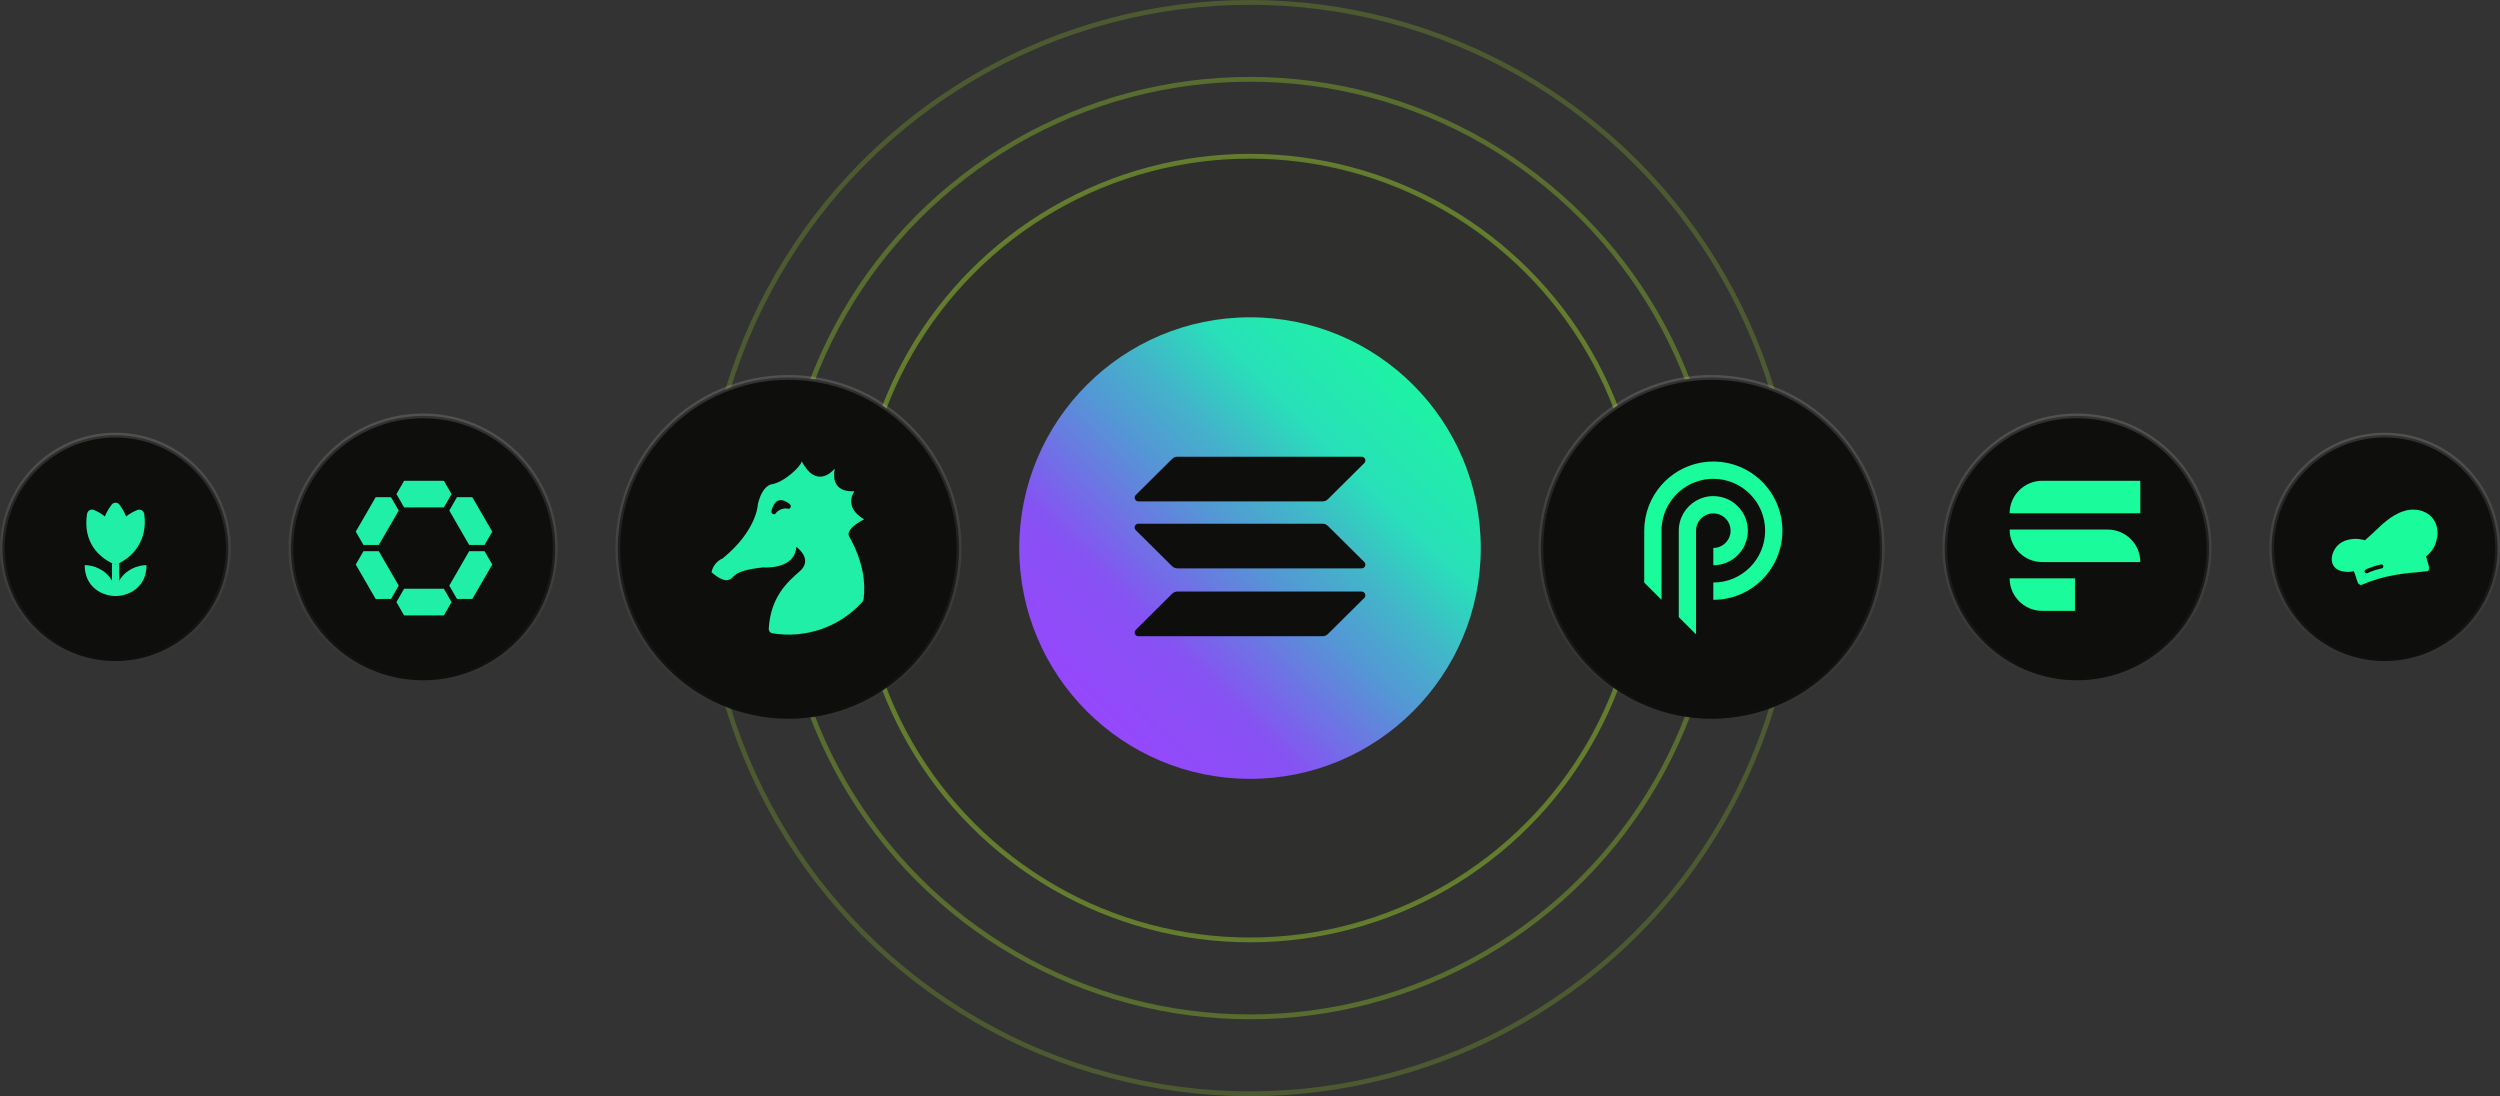 <svg width="520" height="228" viewBox="0 0 520 228" fill="none" xmlns="http://www.w3.org/2000/svg">
<rect x="0" y="0" width="520" height="228" fill="#333333" stroke="none"/>
<circle opacity="0.4" cx="260" cy="114" r="81.5" fill="#0E0F0C" fill-opacity="0.19" stroke="#B6F72B"/>
<circle opacity="0.3" cx="260" cy="114" r="97.5" fill="#0E0F0C" fill-opacity="0.1" stroke="#B6F72B"/>
<circle opacity="0.2" cx="260" cy="114" r="113.5" fill="#0E0F0C" fill-opacity="0.05" stroke="#B6F72B"/>
<circle cx="260" cy="114" r="48" fill="url(#paint0_linear_102_2)"/>
<path d="M243.799 123.5C244.094 123.209 244.491 123.046 244.906 123.046H283.216C283.371 123.044 283.522 123.088 283.651 123.173C283.78 123.258 283.881 123.38 283.941 123.522C284 123.665 284.015 123.822 283.985 123.973C283.954 124.125 283.878 124.263 283.768 124.372L276.2 131.879C275.906 132.17 275.508 132.334 275.093 132.335H236.783C236.628 132.336 236.477 132.291 236.348 132.206C236.219 132.121 236.119 131.999 236.059 131.856C236 131.714 235.985 131.557 236.015 131.405C236.046 131.254 236.121 131.115 236.231 131.007L243.799 123.5ZM243.799 95.453C244.094 95.162 244.491 95 244.906 95H283.216C283.912 95 284.262 95.837 283.768 96.328L276.2 103.835C275.905 104.126 275.507 104.289 275.093 104.288H236.783C236.629 104.289 236.478 104.244 236.35 104.159C236.222 104.074 236.122 103.953 236.062 103.811C236.003 103.669 235.988 103.512 236.018 103.361C236.048 103.21 236.122 103.072 236.231 102.963L243.799 95.453ZM276.2 109.387C275.905 109.096 275.507 108.933 275.093 108.934H236.783C236.628 108.932 236.477 108.977 236.348 109.062C236.219 109.148 236.119 109.269 236.059 109.412C236 109.555 235.985 109.712 236.015 109.863C236.046 110.014 236.121 110.153 236.231 110.262L243.799 117.769C244.092 118.059 244.492 118.222 244.906 118.222H283.216C283.371 118.223 283.522 118.179 283.651 118.093C283.78 118.008 283.88 117.887 283.939 117.744C283.999 117.601 284.014 117.444 283.984 117.293C283.953 117.141 283.878 117.003 283.768 116.894L276.2 109.387Z" fill="#0E0F0C"/>
<circle cx="356" cy="114" r="35.5" fill="#0E0F0C" stroke="url(#paint1_linear_102_2)"/>
<g clip-path="url(#clip0_102_2)">
<path d="M359.961 110.379C359.961 112.365 358.353 113.974 356.369 113.974V117.569C360.337 117.569 363.554 114.35 363.554 110.379C363.554 106.409 360.337 103.189 356.369 103.189C355.061 103.189 353.833 103.539 352.777 104.152C350.629 105.394 349.184 107.718 349.184 110.379V128.354L352.414 131.587L352.777 131.949V110.379C352.777 108.394 354.385 106.784 356.369 106.784C358.353 106.784 359.961 108.394 359.961 110.379Z" fill="#1AFB9B"/>
<path d="M356.369 96C353.752 96 351.298 96.701 349.185 97.925C347.831 98.707 346.619 99.704 345.592 100.87C343.357 103.405 342 106.734 342 110.38V121.165L345.592 124.76V110.38C345.592 107.186 346.98 104.317 349.185 102.341C350.221 101.414 351.438 100.683 352.777 100.211C353.9 99.811 355.11 99.595 356.369 99.595C362.32 99.595 367.146 104.424 367.146 110.38C367.146 116.336 362.32 121.165 356.369 121.165V124.76C364.306 124.76 370.738 118.321 370.738 110.38C370.738 102.439 364.306 96 356.369 96Z" fill="#1AFB9B"/>
</g>
<circle cx="36" cy="36" r="35.5" transform="matrix(-1 0 0 1 200 78)" fill="#0E0F0C" stroke="url(#paint2_linear_102_2)"/>
<path d="M148.004 118.994C148.001 119 148 119.006 148 119.012C148 119.018 148.001 119.024 148.004 119.029C148.204 119.212 150.361 121.138 151.651 120.586C153.011 120.013 152.196 118.73 158.707 118.017C158.792 118.017 165.293 118.555 165.623 113.8C165.622 113.793 165.624 113.786 165.627 113.78C165.631 113.773 165.636 113.768 165.643 113.765C165.65 113.762 165.657 113.761 165.664 113.762C165.671 113.764 165.678 113.767 165.683 113.772C166.136 114.124 169.067 116.488 166.305 118.867C163.708 121.116 160.271 124.233 159.899 130.791C159.885 131.007 159.952 131.221 160.086 131.392C160.22 131.562 160.412 131.677 160.626 131.715C164.036 132.287 167.534 131.995 170.802 130.865C174.069 129.734 177.001 127.802 179.328 125.245C179.502 125.049 179.61 124.804 179.637 124.543C180.048 121.282 179.598 116.871 176.625 111.576C176.625 111.576 175.571 110.17 179.679 108.041C179.686 108.038 179.692 108.033 179.696 108.026C179.7 108.02 179.702 108.013 179.702 108.006C179.702 107.998 179.7 107.991 179.696 107.985C179.692 107.978 179.686 107.973 179.679 107.97C179.145 107.686 175.617 105.619 177.666 102.221C177.67 102.215 177.672 102.208 177.672 102.201C177.672 102.194 177.67 102.187 177.667 102.181C177.663 102.174 177.658 102.169 177.651 102.166C177.645 102.163 177.638 102.161 177.631 102.162C176.998 102.225 172.711 102.467 173.61 97.593C173.613 97.585 173.612 97.576 173.609 97.568C173.605 97.56 173.599 97.553 173.591 97.549C173.583 97.545 173.574 97.544 173.566 97.545C173.557 97.547 173.549 97.552 173.544 97.558C172.953 98.247 169.724 101.526 166.793 96.023C166.789 96.014 166.783 96.008 166.775 96.004C166.767 96 166.758 95.999 166.749 96.001C166.74 96.003 166.733 96.008 166.727 96.015C166.722 96.022 166.719 96.031 166.719 96.04C166.681 96.827 163.314 100.257 160.482 100.742C160.482 100.742 158.584 100.886 157.636 104.878C157.636 105.033 157.397 110.381 150.316 116.148C149.729 116.4 149.212 116.791 148.81 117.286C148.407 117.782 148.13 118.368 148.004 118.994ZM160.464 106.259C160.798 104.889 161.74 102.861 164.281 104.853C164.346 104.908 164.399 104.975 164.435 105.052C164.471 105.129 164.49 105.213 164.49 105.298C164.49 105.383 164.471 105.467 164.435 105.544C164.399 105.621 164.346 105.688 164.281 105.742C164.239 105.776 164.191 105.8 164.139 105.813C164.088 105.826 164.034 105.829 163.982 105.82C163.484 105.712 162.965 105.751 162.488 105.931C162.011 106.111 161.596 106.425 161.294 106.835C161.262 106.879 161.22 106.915 161.173 106.941C161.126 106.967 161.073 106.982 161.02 106.986C160.931 106.986 160.844 106.966 160.765 106.927C160.685 106.887 160.616 106.83 160.562 106.76C160.509 106.689 160.472 106.608 160.455 106.521C160.438 106.434 160.441 106.344 160.464 106.259Z" fill="#20F0A7"/>
<circle cx="432" cy="114" r="27.5" fill="#0E0F0C" stroke="url(#paint3_linear_102_2)"/>
<g clip-path="url(#clip1_102_2)">
<path fill-rule="evenodd" clip-rule="evenodd" d="M424.796 100C421.044 100 418 103.029 418 106.765H445.183V100H424.796ZM438.387 110.147H418.002C418.002 113.883 421.044 116.911 424.796 116.911H445.183C445.183 113.175 442.141 110.147 438.387 110.147ZM424.796 127.058H431.592V120.293H418.001C418.001 124.03 421.044 127.058 424.796 127.058Z" fill="#1AFB9B"/>
</g>
<circle cx="28" cy="28" r="27.5" transform="matrix(-1 0 0 1 116 86)" fill="#0E0F0C" stroke="url(#paint4_linear_102_2)"/>
<path d="M84.056 105.544H92.323L93.919 102.768L92.323 100H84.056L82.461 102.768L84.056 105.544Z" fill="#20F0A7"/>
<path d="M92.324 122.454H84.057L82.457 125.232L84.052 128H92.319L93.915 125.232L92.324 122.454Z" fill="#20F0A7"/>
<path d="M98.243 103.417H95.05L93.454 106.194L97.581 113.345H100.786L102.383 110.577L98.243 103.417Z" fill="#20F0A7"/>
<path d="M81.332 124.583L82.929 121.805L78.788 114.655H75.597L74 117.423L78.14 124.586L81.332 124.583Z" fill="#20F0A7"/>
<path d="M78.14 103.417L74 110.581L75.597 113.348H78.788L82.929 106.198L81.332 103.421L78.14 103.417Z" fill="#20F0A7"/>
<path d="M98.243 124.583L102.383 117.419L100.786 114.652H97.581L93.454 121.801L95.05 124.579L98.243 124.583Z" fill="#20F0A7"/>
<circle cx="496" cy="114" r="23.5" fill="#0E0F0C" stroke="url(#paint5_linear_102_2)"/>
<path d="M501.034 106.057C498.09 106.578 496.004 108.56 493.914 110.544C493.248 111.175 492.582 111.807 491.889 112.392C491.607 112.263 491.218 112.209 490.9 112.164C490.752 112.144 490.62 112.125 490.521 112.103C488.982 111.976 487.229 112.37 486.147 113.535C484.427 115.468 484.464 118.454 487.481 118.877C488.188 119.004 488.913 118.979 489.61 118.805C489.633 118.899 489.665 118.989 489.706 119.076C489.73 119.132 489.753 119.187 489.772 119.243C489.888 119.537 489.988 119.836 490.073 120.141C490.204 120.582 490.335 121.024 490.559 121.423C490.591 121.466 490.632 121.502 490.68 121.528C490.727 121.554 490.78 121.569 490.833 121.573C490.867 121.61 490.907 121.64 490.952 121.661C490.997 121.681 491.046 121.693 491.096 121.694C493.378 120.698 495.775 119.988 498.231 119.58C499.608 119.319 500.987 119.191 502.374 119.062C503.163 118.989 503.955 118.915 504.752 118.817C505.157 118.826 505.307 118.469 505.209 118.21C505.253 118.127 505.267 118.032 505.248 117.94C505.178 117.648 505.091 117.361 505.006 117.075L504.963 116.93C504.941 116.854 504.919 116.778 504.896 116.702C504.8 116.375 504.704 116.048 504.629 115.714C504.981 115.521 505.346 115.077 505.595 114.774C505.662 114.692 505.721 114.621 505.769 114.567C506.227 113.975 506.559 113.295 506.745 112.57C507.879 108.55 505.099 105.543 501.034 106.057Z" fill="#1AFB9B"/>
<path d="M495.204 117.411C494.334 117.6 493.483 117.863 492.658 118.198L492.552 118.24C492.176 118.386 491.624 118.601 491.887 119.073C492.135 119.397 492.469 119.221 492.794 119.05C492.947 118.97 493.098 118.89 493.237 118.864C493.619 118.713 494.009 118.582 494.405 118.473C494.656 118.406 494.91 118.344 495.163 118.282L495.454 118.211C495.975 118.046 495.73 117.251 495.204 117.411Z" fill="#0E0F0C"/>
<circle cx="24" cy="24" r="23.5" transform="matrix(-1 0 0 1 48 90)" fill="#0E0F0C" stroke="url(#paint6_linear_102_2)"/>
<path fill-rule="evenodd" clip-rule="evenodd" d="M23.575 117.266L23.288 117.136V120.809C22.038 118.515 19.493 117.545 17.617 117.545C17.617 122.289 21.433 123.972 24.045 123.972C26.656 123.972 30.472 122.289 30.472 117.545C28.596 117.545 26.05 118.516 24.8 120.81V117.138L24.577 117.248C24.262 117.403 23.895 117.41 23.575 117.266ZM24.045 123.911L24.044 123.911C24.045 123.926 24.045 123.94 24.045 123.955C24.045 123.94 24.045 123.925 24.045 123.911Z" fill="#20F0A7"/>
<path d="M24.865 104.988C28.069 109.289 26.885 114.043 24.849 116.926C24.438 117.509 23.648 117.509 23.228 116.933C21.166 114.106 19.779 109.502 23.215 104.983C23.646 104.416 24.439 104.416 24.865 104.988Z" fill="#20F0A7"/>
<path d="M19.568 106.081C24.316 108.093 25.474 112.862 25.032 116.453C24.945 117.158 24.247 117.561 23.596 117.277C20.506 115.929 17.199 112.682 18.103 106.911C18.213 106.21 18.914 105.804 19.568 106.081Z" fill="#20F0A7"/>
<path d="M29.998 106.924C30.801 112.381 27.599 115.867 24.507 117.279C23.86 117.574 23.162 117.171 23.065 116.468C22.575 112.911 23.486 108.16 28.537 106.087C29.194 105.818 29.895 106.222 29.998 106.924Z" fill="#20F0A7"/>
<defs>
<linearGradient id="paint0_linear_102_2" x1="220.102" y1="164.29" x2="308.812" y2="74.845" gradientUnits="userSpaceOnUse">
<stop offset="0.08" stop-color="#9945FF"/>
<stop offset="0.3" stop-color="#8752F3"/>
<stop offset="0.5" stop-color="#5497D5"/>
<stop offset="0.6" stop-color="#43B4CA"/>
<stop offset="0.72" stop-color="#28E0B9"/>
<stop offset="0.97" stop-color="#19FB9B"/>
</linearGradient>
<linearGradient id="paint1_linear_102_2" x1="356" y1="78" x2="356" y2="150" gradientUnits="userSpaceOnUse">
<stop stop-color="white" stop-opacity="0.15"/>
<stop offset="1" stop-color="white" stop-opacity="0"/>
</linearGradient>
<linearGradient id="paint2_linear_102_2" x1="36" y1="0" x2="36" y2="72" gradientUnits="userSpaceOnUse">
<stop stop-color="white" stop-opacity="0.15"/>
<stop offset="1" stop-color="white" stop-opacity="0"/>
</linearGradient>
<linearGradient id="paint3_linear_102_2" x1="432" y1="86" x2="432" y2="142" gradientUnits="userSpaceOnUse">
<stop stop-color="white" stop-opacity="0.15"/>
<stop offset="1" stop-color="white" stop-opacity="0"/>
</linearGradient>
<linearGradient id="paint4_linear_102_2" x1="28" y1="0" x2="28" y2="56" gradientUnits="userSpaceOnUse">
<stop stop-color="white" stop-opacity="0.15"/>
<stop offset="1" stop-color="white" stop-opacity="0"/>
</linearGradient>
<linearGradient id="paint5_linear_102_2" x1="496" y1="90" x2="496" y2="138" gradientUnits="userSpaceOnUse">
<stop stop-color="white" stop-opacity="0.15"/>
<stop offset="1" stop-color="white" stop-opacity="0"/>
</linearGradient>
<linearGradient id="paint6_linear_102_2" x1="24" y1="0" x2="24" y2="48" gradientUnits="userSpaceOnUse">
<stop stop-color="white" stop-opacity="0.15"/>
<stop offset="1" stop-color="white" stop-opacity="0"/>
</linearGradient>
<clipPath id="clip0_102_2">
<rect width="28.738" height="36" fill="white" transform="translate(342 96)"/>
</clipPath>
<clipPath id="clip1_102_2">
<rect width="28" height="27.151" fill="white" transform="translate(418 100)"/>
</clipPath>
</defs>
</svg>
